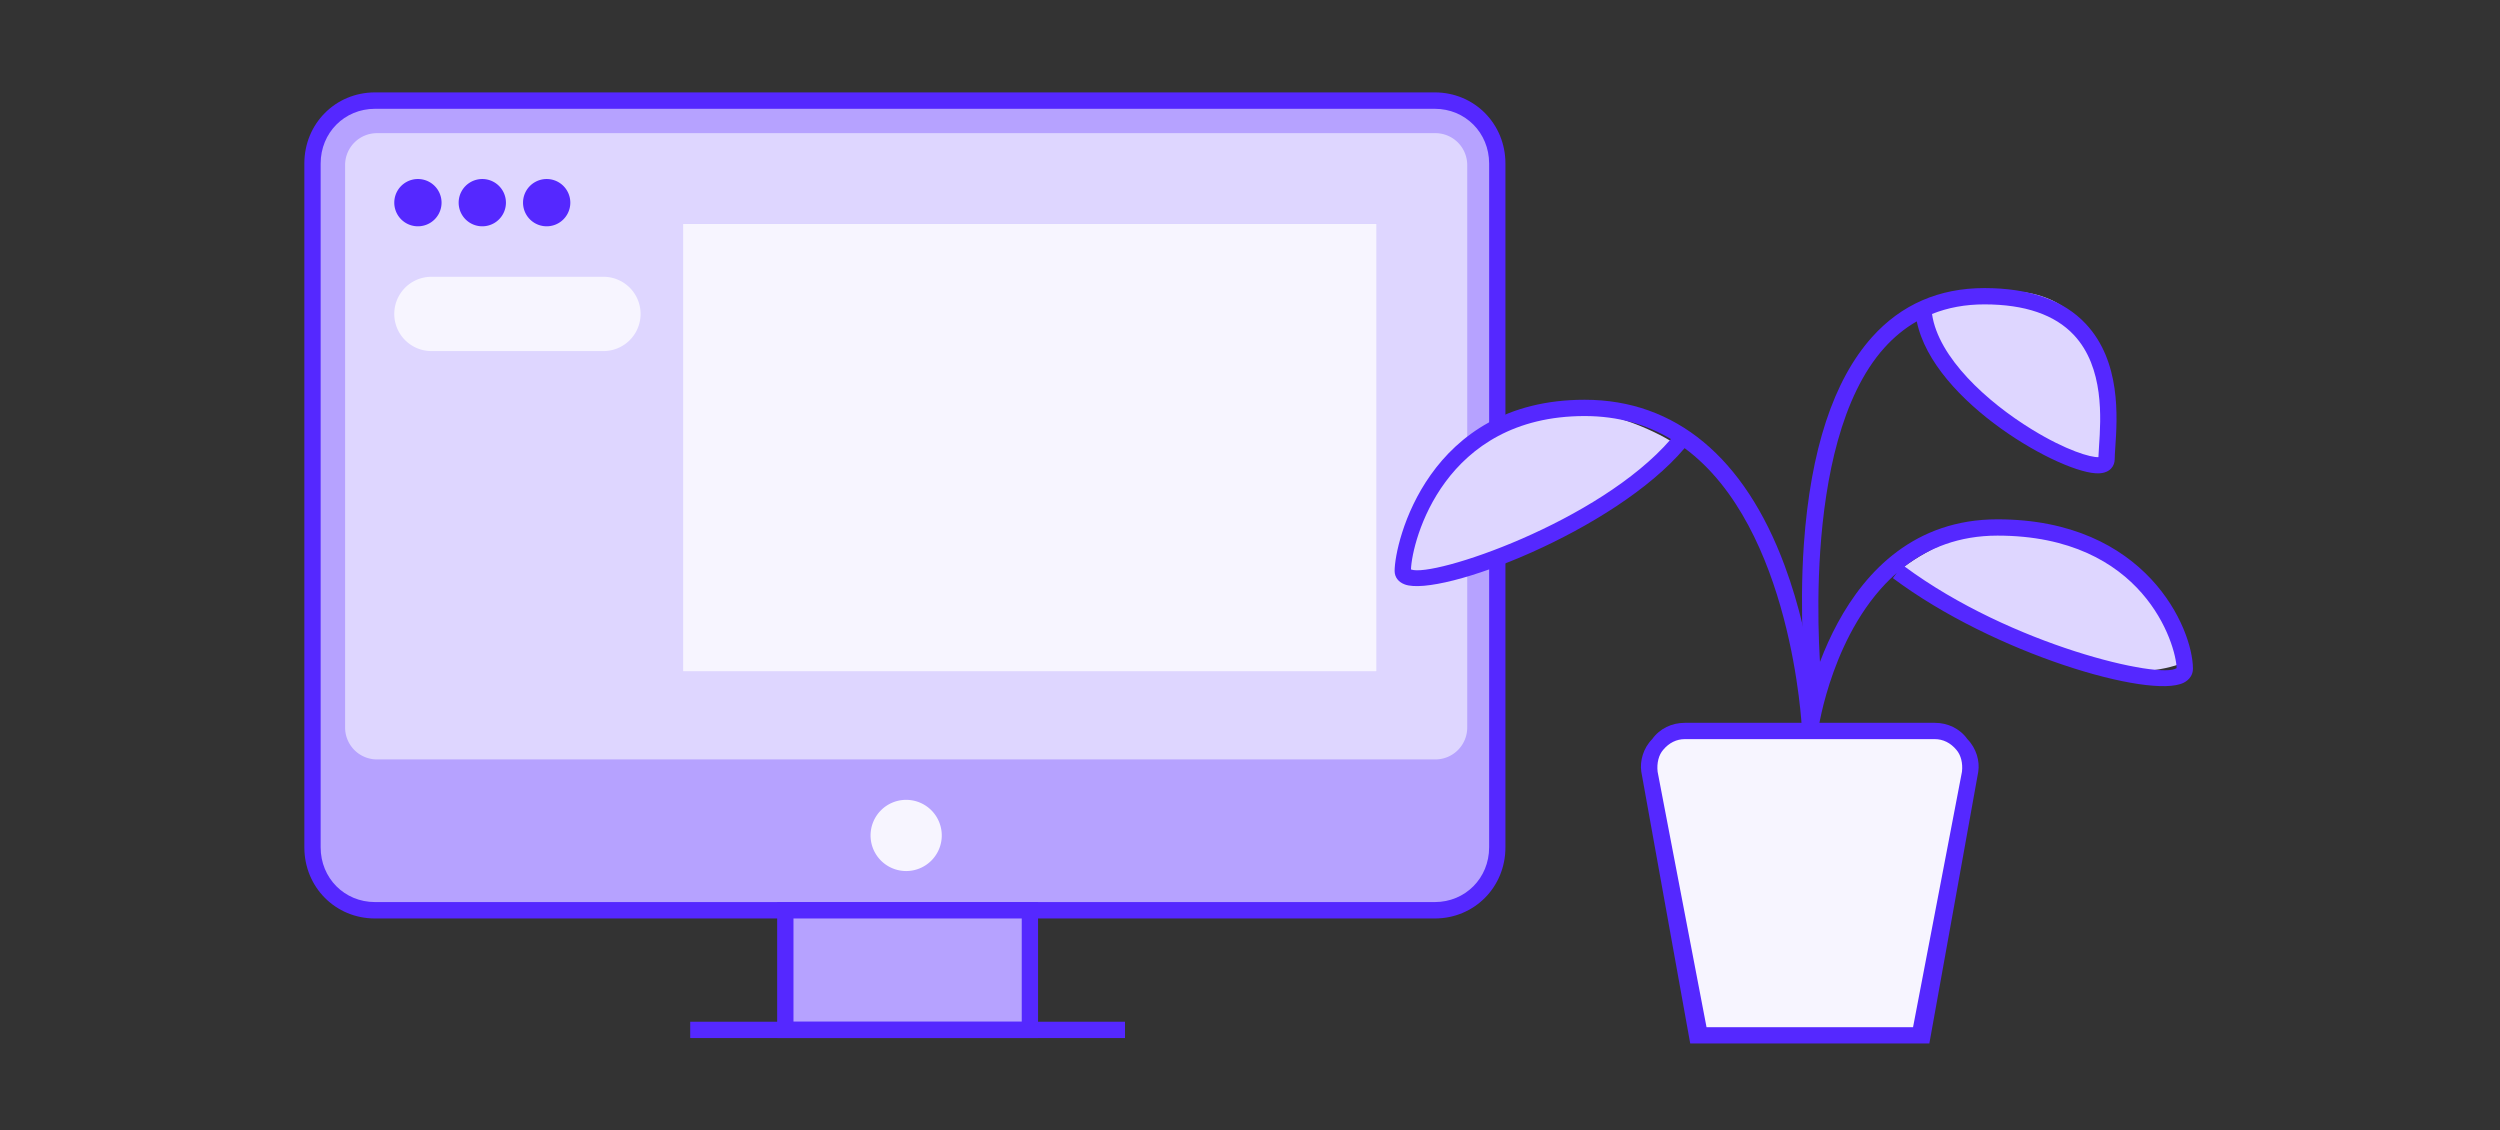 <svg xmlns="http://www.w3.org/2000/svg" width="460" height="208" viewBox="0 0 460 208">
  <rect x="0" y="0" width="460" height="208" fill="#333333" stroke="none"/>
  <g fill="none" fill-rule="evenodd">
    <path fill="#B6A2FF" d="M68.782 166.735c-6.22 0-11.282-5.062-11.282-11.282V29.783c0-6.221 5.061-11.282 11.282-11.282h195.904c6.221 0 11.283 5.06 11.283 11.282v125.67c0 6.22-5.062 11.282-11.283 11.282H68.782z"></path>
    <path fill="#5528ff" d="M69 20.02c-5.622 0-10 4.41-10 10.066v125.828c0 5.656 4.378 10.066 10 10.066h195c5.62 0 10-4.41 10-10.066V30.086c0-5.655-4.38-10.066-10-10.066H69zM264 169H69c-7.278 0-13-5.763-13-13.086V30.086C56 22.763 61.722 17 69 17h195c7.278 0 13 5.763 13 13.086v125.828c0 7.323-5.722 13.086-13 13.086z"></path>
    <path fill="#DED6FF" d="M125.685 123.578h127.626v-82.42H125.685v82.42zM264.103 24.5H69.366a5.866 5.866 0 0 0-5.866 5.867v103.501a5.866 5.866 0 0 0 5.866 5.867h194.737a5.866 5.866 0 0 0 5.866-5.867V30.367a5.866 5.866 0 0 0-5.866-5.867z"></path>
    <path fill="#F7F5FF" d="M111.118 64.596H79.38a6.833 6.833 0 0 1 0-13.667h31.737a6.834 6.834 0 0 1 0 13.667"></path>
    <path fill="#5528ff" d="M81.247 37.29a4.35 4.35 0 1 1-8.7 0 4.35 4.35 0 0 1 8.7 0M93.092 37.29a4.35 4.35 0 1 1-8.7 0 4.35 4.35 0 0 1 8.7 0M104.938 37.29a4.35 4.35 0 1 1-8.7 0 4.35 4.35 0 0 1 8.7 0M140.655 59.093h59.969v-3h-59.969z"></path>
    <path fill="#B6A2FF" d="M144.234 190.054h45v-22.319h-45z"></path>
    <path fill="#5528ff" d="M146 188h42v-19h-42v19zm-3 3h48v-25h-48v25z"></path>
    <path fill="#5528ff" d="M127 191h80v-3h-80z"></path>
    <path fill="#F7F5FF" d="M173.284 153.721a6.55 6.55 0 1 1-6.549-6.55 6.55 6.55 0 0 1 6.549 6.55M125.685 123.578h127.626v-82.42H125.685z"></path>
    <path fill="#DED6FF" d="M349.191 105.174s30.642-26.453 53.572 16.286c0 0-18.48 10.776-53.572-16.286"></path>
    <path fill="#F7F5FF" d="M303.89 141.75l8.64 48.304h40.732l8.95-48.263c.738-3.97-2.31-7.636-6.348-7.636h-45.617c-4.022 0-7.065 3.636-6.357 7.595"></path>
    <path fill="#5528ff" d="M314 189h38l9-47c.187-1.582-.203-3.071-1-4-1.11-1.348-2.51-2-4-2h-46c-1.484 0-2.882.648-4 2-.786.91-1.183 2.39-1 4l9 47zm41 3h-44l-9-50c-.293-1.955.344-4.33 2-6 1.398-1.96 3.64-3 6-3h46c2.371 0 4.618 1.047 6 3 1.674 1.701 2.3 4.09 2 6l-9 50z"></path>
    <path fill="#5528ff" d="M350.443 104.236c19.677 14.55 47.21 20.807 50.055 18.694-.114-4.308-5.999-24.376-32.97-24.376-7.063 0-12.662 2.278-17.085 5.682m-15.9 30.119l-2.975-.398c.052-.384 5.5-38.403 35.96-38.403 27.446 0 35.972 20.158 35.972 27.5 0 1.09-.62 2.027-1.703 2.569-6.115 3.053-34.856-5.297-53.504-19.247l.725-.97c-11.813 10.32-14.442 28.692-14.476 28.949"></path>
    <path fill="#DED6FF" d="M307.875 81.429s-36.821-24.041-50.765 23.625c0 0 19.807 8.084 50.765-23.625"></path>
    <path fill="#5528ff" d="M259.616 104.778c3.973 1.569 34.65-8.702 47.837-23.993-4.433-2.646-9.672-4.231-15.87-4.231-25.93 0-31.762 22.949-31.967 28.224zm71.94 29.438c-.019-.46-1.794-37.148-21.588-51.756-12.932 15.278-44.934 27.479-51.472 25.084-1.198-.438-1.886-1.345-1.886-2.49 0-5.181 6.08-31.5 34.972-31.5 16.663 0 29.388 10.557 36.8 30.53 5.502 14.828 6.147 29.398 6.172 30.01l-2.998.122z"></path>
    <path fill="#DED6FF" d="M352.638 57.859s38.612-20.055 34.965 26.647c0 0-17.36 3.548-34.965-26.647"></path>
    <path fill="#5528ff" d="M373.838 78.998c6.39 3.925 10.893 5.194 12.272 5.113.016-.561.061-1.238.112-2 .342-5.06.977-14.477-4.62-20.463-3.499-3.743-9.04-5.642-16.47-5.642-3.496 0-6.715.59-9.639 1.767 1.151 8.029 10.133 16.18 18.345 21.225zm-41.67 46.774c-.012-.106-1.164-12.81-.256-25.632 1.232-17.374 5.453-30.197 12.545-38.114 5.362-5.984 12.318-9.02 20.674-9.02 8.294 0 14.573 2.218 18.662 6.593 6.487 6.938 5.795 17.2 5.423 22.715-.06.896-.113 1.669-.113 2.192 0 1.14-.758 2.502-2.896 2.589-6.527.299-30.489-13.037-33.522-27.963-2.195 1.257-4.196 2.89-5.993 4.896-15.923 17.772-11.588 61.002-11.542 61.416l-2.983.328z"></path>
  </g>
</svg>
